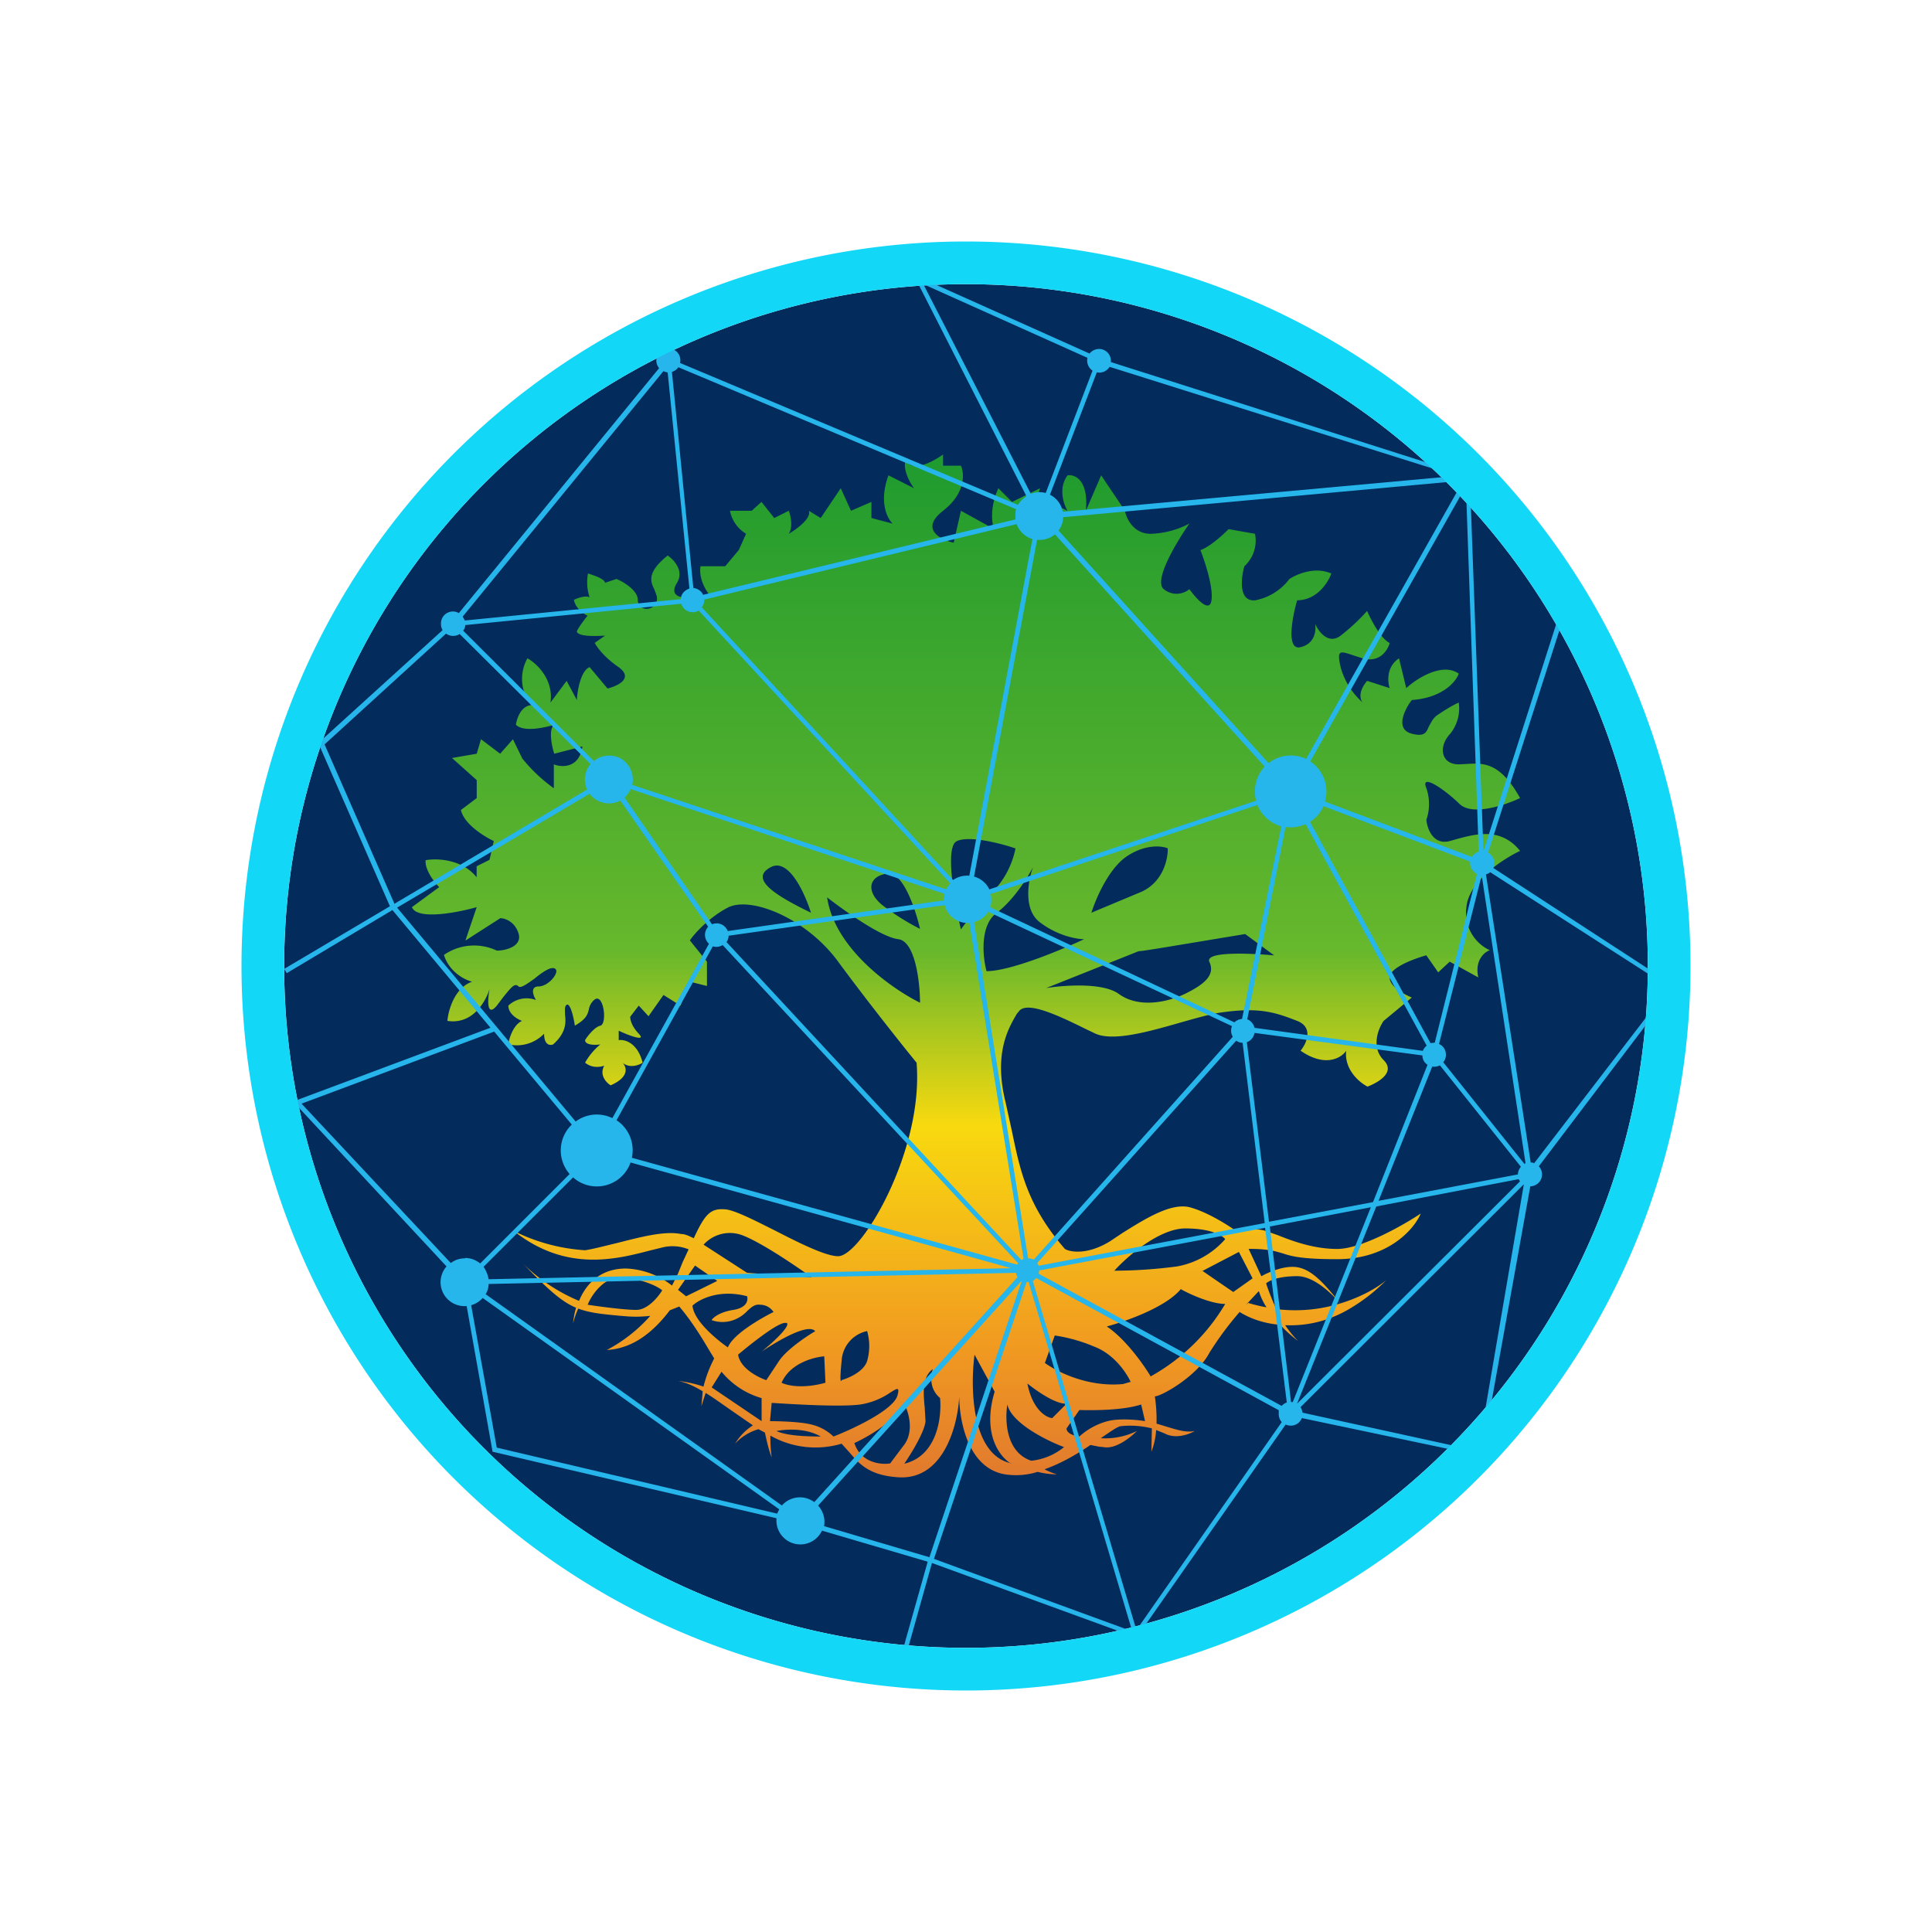 <svg xmlns="http://www.w3.org/2000/svg" width="24" height="24" fill="none" viewBox="0 0 24 24">
    <path fill="#032B5C" d="M12 20.47a8.47 8.47 0 1 0 0-16.94 8.47 8.47 0 0 0 0 16.94"/>
    <path fill="url(#GRV__a)" fill-rule="evenodd" d="m5.785 11.682.43-.276c.052 0 .18.038.227.191.047.159-.16.212-.27.212a.66.66 0 0 0-.657.053c.064.212.26.312.35.333-.217.074-.297.355-.307.487.317.048.476-.243.524-.397-.027.133-.037.36.09.207l.08-.106c.1-.122.142-.18.19-.132.026.026.106-.032.196-.096.084-.069.18-.137.233-.132.116.01-.043.228-.18.228-.106 0-.07.11-.032.169a.33.33 0 0 0-.344.069c0 .106.116.17.169.19-.106.048-.159.212-.17.291a.47.47 0 0 0 .445-.132c0 .143.074.149.112.133.169-.149.158-.281.148-.371 0-.053-.006-.085.01-.111.048-.064.096.137.112.249.148-.085.158-.143.174-.201a.2.2 0 0 1 .064-.117c.116-.106.17.291.08.318-.07.015-.16.127-.191.18 0 .063.127.063.19.053a.8.8 0 0 0-.19.227c.09.074.195.053.238.037-.064.117.026.212.08.244.243-.106.195-.233.147-.28.09.073.202.03.25 0-.064-.255-.228-.292-.297-.281v-.117c.122.058.35.143.249.037s-.106-.19-.106-.211l.106-.138.121.132.186-.264.211.132.117-.297.212.053v-.302l-.212-.264c.063-.096.26-.302.482-.413.286-.133.963.137 1.36.677.318.434.779 1.017.974 1.255.09 1.096-.688 2.404-.974 2.404-.153 0-.476-.16-.783-.318-.265-.132-.52-.265-.636-.265-.169-.01-.238.064-.375.36-.053-.026-.106-.053-.16-.053-.211-.042-.518.043-.793.112-.154.037-.292.074-.397.09a2.3 2.3 0 0 1-.885-.239c.641.509 1.26.355 1.684.244l.175-.043a.53.53 0 0 1 .312.027l-.074.159-.058.143-.074.148a.98.98 0 0 0-.572-.212c-.323 0-.498.196-.583.402a2.2 2.2 0 0 1-.693-.46c.307.317.476.471.656.545a1 1 0 0 0-.037.196 1 1 0 0 1 .064-.185c.143.053.296.069.53.09l.063.005c.111.01.212.005.302-.005a1.9 1.9 0 0 1-.54.424c.328-.017.582-.228.783-.493l.117-.047c.148.174.27.37.37.54l.064.105a1.6 1.6 0 0 0-.133.35 1.4 1.4 0 0 0-.317-.07c.1.017.2.064.307.128l-.016.185.053-.164c.095.058.19.127.296.201l.291.201a.7.7 0 0 0-.222.228.64.64 0 0 1 .291-.18l.08.042c.026.122.053.233.084.308a2 2 0 0 1-.016-.27 1.14 1.14 0 0 0 .885.1l.095.106c.127.148.249.291.62.312.56.027.73-.661.746-1.006 0 .292.106.9.577.97a.9.9 0 0 0 .397-.032 1 1 0 0 0 .238.031 1 1 0 0 1-.153-.063c.211-.074.407-.19.571-.302l.106.021.053.005c.154.032.34-.121.419-.2a.9.9 0 0 1-.45.09c.116-.08.2-.138.243-.149a1.1 1.1 0 0 1 .392.027l-.006.29a.9.9 0 0 0 .059-.27l.106.043c.137.074.307.01.375-.032-.105.027-.232-.016-.386-.063l-.09-.027a2 2 0 0 0-.021-.339c.08 0 .524-.248.677-.54a4 4 0 0 1 .376-.508c.117.074.292.143.503.159q.103.11.223.201a1.3 1.3 0 0 1-.16-.196c.228.01.488-.031.758-.18a2.2 2.2 0 0 0 .498-.38c-.106.09-.308.21-.572.29-.217-.275-.366-.423-.535-.45-.159-.026-.36.064-.445.112l-.158-.34c.238 0 .322.027.418.054.11.037.238.074.683.074.635 0 .958-.376 1.037-.567-.222.149-.74.44-1.037.44-.291 0-.551-.096-.736-.17l-.148-.053a.7.7 0 0 0-.371 0c-.106-.074-.36-.238-.582-.296-.228-.053-.53.132-.826.317l-.159.106c-.275.17-.492.138-.561.096-.466-.535-.556-.97-.657-1.456l-.079-.36c-.154-.62.037-.932.143-1.112l.016-.016c.09-.153.513.053.836.212l.111.053c.217.106.657-.016 1.06-.132.21-.059.407-.117.56-.133.44-.058.636.01.895.111.206.08.117.28.042.37.307.213.509.09.567 0-.027.229.159.393.265.446.127-.048.354-.175.2-.329-.158-.159-.068-.391 0-.487l.35-.29c-.09-.038-.275-.133-.275-.25 0-.121.302-.232.455-.275l.148.212.143-.133.355.196c-.048-.217.08-.317.143-.338a.51.51 0 0 1-.291-.53c.026-.328.455-.603.667-.704-.238-.296-.55-.212-.8-.143l-.074.021c-.206.053-.28-.153-.29-.264a.6.6 0 0 0 0-.392c-.08-.19.21 0 .407.19.153.16.566.022.757-.068-.249-.45-.46-.435-.657-.424l-.105.005c-.223 0-.255-.222-.106-.38a.5.5 0 0 0 .106-.387c-.027.01-.122.058-.255.148-.068.042-.09.106-.116.148-.032.074-.053.132-.212.09-.212-.053-.09-.302 0-.418.381-.027.55-.228.583-.328-.202-.143-.52.058-.652.18l-.09-.37c-.158.105-.143.29-.116.37l-.28-.09c-.117.137-.085.238-.054.27a.9.9 0 0 1-.275-.44c-.048-.212-.016-.206.154-.148l.116.037c.217.064.318-.106.339-.19-.106-.048-.233-.286-.28-.398a2.5 2.5 0 0 1-.329.307c-.154.117-.275-.052-.318-.148.016.08 0 .25-.18.291-.18.048-.105-.37-.042-.582.244 0 .386-.222.424-.333-.207-.09-.43.01-.52.068a.7.7 0 0 1-.423.265c-.211.021-.18-.27-.137-.423a.43.43 0 0 0 .132-.403l-.328-.058c-.18.18-.307.249-.35.26.053.137.159.45.138.619-.021.174-.19-.016-.275-.133a.25.25 0 0 1-.318 0c-.132-.105.159-.587.318-.815a1.1 1.1 0 0 1-.482.127c-.212 0-.302-.19-.318-.286l-.296-.44-.19.44c.036-.386-.139-.455-.228-.44-.117.16-.048.36 0 .44l-.228-.11-.302.338.19-.508-.349.17-.17-.17c-.105.227-.084.434-.052.508l-.413-.228-.09.397c-.164-.037-.424-.169-.132-.397.286-.222.264-.47.222-.56h-.222v-.139c-.313.218-.44.138-.466.07-.037.116.053.28.106.349l-.318-.16c-.122.33-.016.536.053.6l-.265-.07v-.2l-.254.11-.127-.28-.249.37-.148-.09c.037.09-.148.228-.249.286.053-.074.027-.222 0-.286l-.18.09-.159-.2-.121.11h-.27a.43.43 0 0 0 .2.286l-.09.201-.169.202h-.307c-.026.164.08.328.138.386H8.5c-.069 0-.18-.037-.09-.18.09-.148-.037-.286-.116-.339-.265.212-.212.328-.164.424.015.047.037.084.031.127-.026.148-.238.148-.238 0 0-.117-.175-.223-.265-.26l-.143.048c0-.048-.143-.095-.211-.116a.6.6 0 0 0 .02.296c-.052-.026-.153.01-.195.032.021.106.122.174.17.196-.043.053-.133.174-.133.2.026.064.244.054.35.048l-.128.09c.022.043.106.17.297.302.19.138-.01.233-.138.265l-.222-.265c-.106.037-.154.286-.159.408l-.127-.238-.201.27c.042-.286-.17-.487-.286-.55a.52.52 0 0 0 .048.581c-.128.011-.18.165-.191.244.095.095.355.037.476 0-.074.053-.031.265 0 .36l.35-.09c-.037.265-.249.265-.355.222v.297a2 2 0 0 1-.392-.37l-.116-.239-.159.18-.238-.18-.053.18-.307.053.307.275v.223l-.196.148c.037.174.286.328.408.386l-.053.233-.16.08v.137c-.18-.227-.497-.238-.634-.212-.011.117.105.27.169.334l-.339.249c.064.164.561.069.805 0l-.138.407zm9.726 4.5-.032.026.159-.17a.8.8 0 0 0 .095.202 2 2 0 0 1-.222-.053zm1.138.01a1.9 1.9 0 0 1-.794.07 3 3 0 0 1-.127-.319c.026-.026.137-.09.386-.09.196 0 .408.191.535.34m-4.712-4.648c.053-.074.196-.264.386-.455a1.1 1.1 0 0 0 .292-.55c-.18-.064-.588-.165-.73-.09-.15.068-.027.756.052 1.095m.318.519c-.048-.18-.085-.572.127-.725.206-.154.386-.44.45-.567-.059.164-.127.53.09.688.217.165.455.207.545.207-.28.132-.916.397-1.212.397m-.826.392c-.344-.17-1.06-.668-1.154-1.308.206.159.667.492.884.519.212.026.27.54.27.794zm1.562-.18 1.154-.46c.053 0 .36-.054 1.323-.213l.36.265c-.291-.026-.863-.053-.805.08.08.169-.074.285-.301.397-.228.11-.583.18-.826 0-.201-.143-.688-.106-.905-.07m-1.96-1.424c.191-.016.345.455.398.688a3 3 0 0 1-.477-.302c-.2-.17-.159-.36.08-.386m-.958.487c-.074-.238-.275-.683-.497-.567-.286.148.08.365.497.567m3.923-.7c-.227.154-.386.53-.439.7l.598-.25c.291-.116.355-.417.35-.55-.075-.032-.28-.053-.509.1m-.158 5.152c.158-.18.566-.53.884-.53.317 0 .46.085.497.133a1.04 1.04 0 0 1-.598.339 6 6 0 0 1-.783.053zm1.095 0 .456-.238.17.328-.24.17-.386-.265zm-1.958 1.138c.143.106.529.307.974.265l.095-.027c-.048-.105-.201-.344-.455-.439a2 2 0 0 0-.487-.137l-.122.338zm1.694-.916c-.186.228-.689.403-.921.466.232.154.46.477.545.62.383-.213.703-.523.926-.9-.174 0-.444-.122-.556-.186zm-1.906 1.176c.106.084.35.26.487.248l-.18.18c-.074-.005-.244-.105-.307-.423zM8.74 15.462a.44.44 0 0 1 .482-.117c.238.09.672.387.863.524l-.805-.058zm-.137.757c.084-.08.333-.207.677-.117.016.048 0 .143-.17.17-.168.026-.253.095-.27.127a.4.4 0 0 0 .27 0 .44.44 0 0 0 .176-.117c.047-.042.09-.084.158-.074a.2.2 0 0 1 .165.09c-.16.08-.503.276-.567.44-.138-.096-.423-.328-.44-.52m2.17.317a.4.4 0 0 0-.317.371c-.027.265-.01.265 0 .238.09-.026.275-.105.317-.238a.67.67 0 0 0 0-.37m1.79 1.642c-.498-.106-.509-.943-.456-1.35l.25.46c-.16.53.068.816.206.895zm.847-.662-.16.228c0 .068.107.095.16.1a.85.85 0 0 1 .35-.19c.147-.038.37-.016.465 0l-.048-.207c-.222.074-.603.074-.767.069m-.895-.069c-.032.19-.021.593.297.699a.77.77 0 0 0 .407-.17c-.217-.079-.656-.301-.704-.529m-.836-.08c-.138-.116-.117-.285-.09-.36-.138.101-.117.308-.101.477l.01.17c-.01.132-.18.407-.264.529.413-.1.466-.582.445-.815m-1.06.556c.138-.063.456-.238.62-.476.053.106.122.35-.021.519l-.159.212c-.116.02-.37-.01-.445-.255zm-.534-.227c-.17-.043-.498-.043-.519-.043l.021-.227c.254.016.837.053 1.096.021a.9.9 0 0 0 .376-.148c.085-.053.122-.08.09.037-.053.18-.55.413-.794.508a.6.6 0 0 0-.27-.148m-.44.08c.107-.022.36-.043.551.068-.132 0-.423-.005-.55-.069m-.682-.736-.122.195.62.419v-.286a1 1 0 0 1-.498-.328m1.291.137c-.29.08-.481.032-.545 0 .106-.243.397-.317.53-.328zm-.487-.741c-.074-.032-.428.249-.598.392.027.17.244.28.35.317l.158-.238c.09-.137.34-.307.45-.37-.09-.106-.476.127-.667.254.133-.106.381-.334.307-.36zm-1.133-.715-.211.302.1.08.387-.191zm-1.334.487c.053-.132.223-.376.466-.339.244.032.413.117.46.16-.047.079-.18.243-.322.243-.148 0-.46-.042-.604-.064" clip-rule="evenodd"/>
    <path fill="#26B6EB" fill-rule="evenodd" d="M13.8 4.498v-.02a.147.147 0 0 0-.192-.136.15.15 0 0 0-.073.05l-2.186-.979 1.403 2.753a.3.3 0 0 0-.106.106L8.448 4.509a.148.148 0 0 0-.227-.156.148.148 0 0 0-.033.22L5.7 7.616a.148.148 0 0 0-.222.132c0 .032.005.053.02.08L3.954 9.23l.89 2.028-1.314.778.032.053 1.313-.784 1.218 1.462-2.452.916 1.906 2.049a.297.297 0 0 0 .25.492l.322 1.81 3.526.826v.037a.297.297 0 0 0 .566.117l1.313.386-.37 1.313.053.021.37-1.318 2.541.927 1.853-2.647a.15.15 0 0 0 .169-.03.2.2 0 0 0 .033-.05l2.234.471.603-3.35a.15.15 0 0 0 .134-.09.15.15 0 0 0-.028-.159l1.694-2.235-2.26-1.471a.15.15 0 0 0-.064-.191l.985-3.07-.058-.022-.985 3.076-.17-4.659zm-2.33-.968 1.335 2.604a.3.3 0 0 1 .185-.01l.582-1.52a.15.15 0 0 1-.063-.159zm1.573 2.615a.3.3 0 0 1 .159.212l4.886-.445-4.304-1.355a.15.15 0 0 1-.159.068zm.164.275a.27.27 0 0 1-.058.17l2.61 2.89a.45.45 0 0 1 .466-.053l1.953-3.457-4.971.455zm3.25 3.542a.445.445 0 0 0-.18-.503l1.933-3.42.159 4.542a.15.15 0 0 0-.085.064l-1.826-.688zm-.185.249a.45.45 0 0 0 .17-.196l1.82.688v.021c0 .059.038.106.085.133l-.524 2.096h-.005l-.048.005-1.498-2.753zm-.296.063a.45.45 0 0 0 .243-.037l1.504 2.753a.15.15 0 0 0-.048.064l-2.091-.286a.15.15 0 0 0-.09-.106l.476-2.388zM15.62 10a.45.45 0 0 0 .297.265l-.488 2.393a.15.15 0 0 0-.095.042l-3.033-1.43a.3.3 0 0 0 .005-.164zm.09-.477a.45.45 0 0 0-.106.424l-3.314 1.101a.3.3 0 0 0-.19-.159l.783-4.182h.026a.3.3 0 0 0 .196-.069zm-2.885-2.827a.3.3 0 0 1-.196-.185l-3.88.937v.005q0 .05-.032.09l3.123 3.389a.3.3 0 0 1 .201-.053zm-.212-.28c0-.032 0-.064.01-.09L8.427 4.562a.15.15 0 0 1-.08.058l.266 2.684c.053.006.1.037.121.085l3.881-.937zm3.272 11.15v-.048l-3.013-1.642a.2.2 0 0 1-.042.037l1.287 4.336 1.805-2.583a.15.15 0 0 1-.037-.106zm.032-.096a.15.15 0 0 1 .068-.048l-.27-2.17-2.806.53-.005.041 3.018 1.642zm.142-.053.97-2.42-1.255.239.264 2.181zm.053.021 2.77-2.763-.017-.027-1.768.339zm.043.043c.016.02.021.047.026.068l2.181.477.567-3.309h-.005zM5.779 15.627c.07 0 .133.026.186.068l1.111-1.111a.445.445 0 0 1 .027-.614l-.964-1.155-2.393.895L5.6 15.69a.28.28 0 0 1 .175-.058zm.228.11a.4.4 0 0 1 .063.154l6.491-.137-4.728-1.313a.444.444 0 0 1-.714.185zm.063.213q-.002.071-.037.127l3.68 2.625a.297.297 0 0 1 .402-.042l2.525-2.795a.2.2 0 0 1-.02-.053zm-.074.174a.3.3 0 0 1-.143.09l.318 1.769 3.484.82a.3.3 0 0 1 .026-.053zm13.061-1.673 1.678-2.186-2.223-1.43a.14.14 0 0 1-.053.027l.556 3.579c.015 0 .031 0 .042.01m-.106 0-.545-3.578-.53 2.096a.14.14 0 0 1 .082.1.15.15 0 0 1-.029.127l1.006 1.26h.01v-.005h.011zm-1.064-1.217 1.006 1.26a.15.15 0 0 0-.037.095l-1.731.328.667-1.668a.15.15 0 0 0 .095-.015m-.154-.006-.677 1.705-1.292.244-.275-2.23a.15.15 0 0 0 .095-.116l2.086.28c0 .054.026.09.063.117M5.541 7.871 4.032 9.247l.868 1.98 2.393-1.419a.3.3 0 0 1 .043-.317L5.71 7.876a.15.15 0 0 1-.169-.005m.212-.037 1.625 1.62a.3.3 0 0 1 .316-.04.3.3 0 0 1 .16.336l3.897 1.297.053-.074L8.68 7.585a.148.148 0 0 1-.217-.085l-2.684.265a.1.1 0 0 1-.026.069m6.527 3.494 3.024 1.419a.15.15 0 0 0 .01.132l-2.472 2.769a.15.15 0 0 0-.07-.016l-.672-4.177a.3.3 0 0 0 .18-.133zm-.238.137.673 4.172-.027.016-3.663-3.95a.14.14 0 0 0 .026-.079l2.684-.38a.296.296 0 0 0 .307.221m-.307-.36a.3.3 0 0 0-.01.08l-2.685.381a.15.15 0 0 0-.08-.084.15.15 0 0 0-.115 0L7.759 9.908a.3.3 0 0 0 .074-.106zM5.774 7.708l2.684-.265c0-.064.048-.111.106-.132l-.27-2.685a.2.2 0 0 1-.053-.015L5.748 7.659zm5.77 11.636-1.307-.386a.3.3 0 0 0-.074-.255l2.53-2.795-1.149 3.441zm1.208-3.415-1.15 3.436 2.463.9-1.287-4.34h-.026zm.153-.206 2.806-.53-.275-2.239a.15.15 0 0 1-.08-.026l-2.472 2.763zM8.977 11.74l3.669 3.95-.01.02-4.787-1.328a.445.445 0 0 0-.19-.466l1.196-2.16a.15.15 0 0 0 .122-.016m-.18-.228a.15.15 0 0 0 .01.212l-1.2 2.166a.44.44 0 0 0-.456.042l-2.218-2.657L7.325 9.86a.3.3 0 0 0 .381.085z" clip-rule="evenodd"/>
    <path fill="#13D7F6" d="M21 12a9 9 0 1 1-18 0 9 9 0 0 1 18 0m-9 8.47a8.47 8.47 0 1 0 0-16.94 8.47 8.47 0 0 0 0 16.94"/>
    <defs>
        <linearGradient id="GRV__a" x1="12.001" x2="12.001" y1="2.999" y2="20.998" gradientUnits="userSpaceOnUse">
            <stop stop-color="#008E30"/>
            <stop offset=".49" stop-color="#67B82C"/>
            <stop offset=".61" stop-color="#F8D90F"/>
            <stop offset=".76" stop-color="#F19B20"/>
            <stop offset="1" stop-color="#C84543"/>
        </linearGradient>
    </defs>
</svg>
